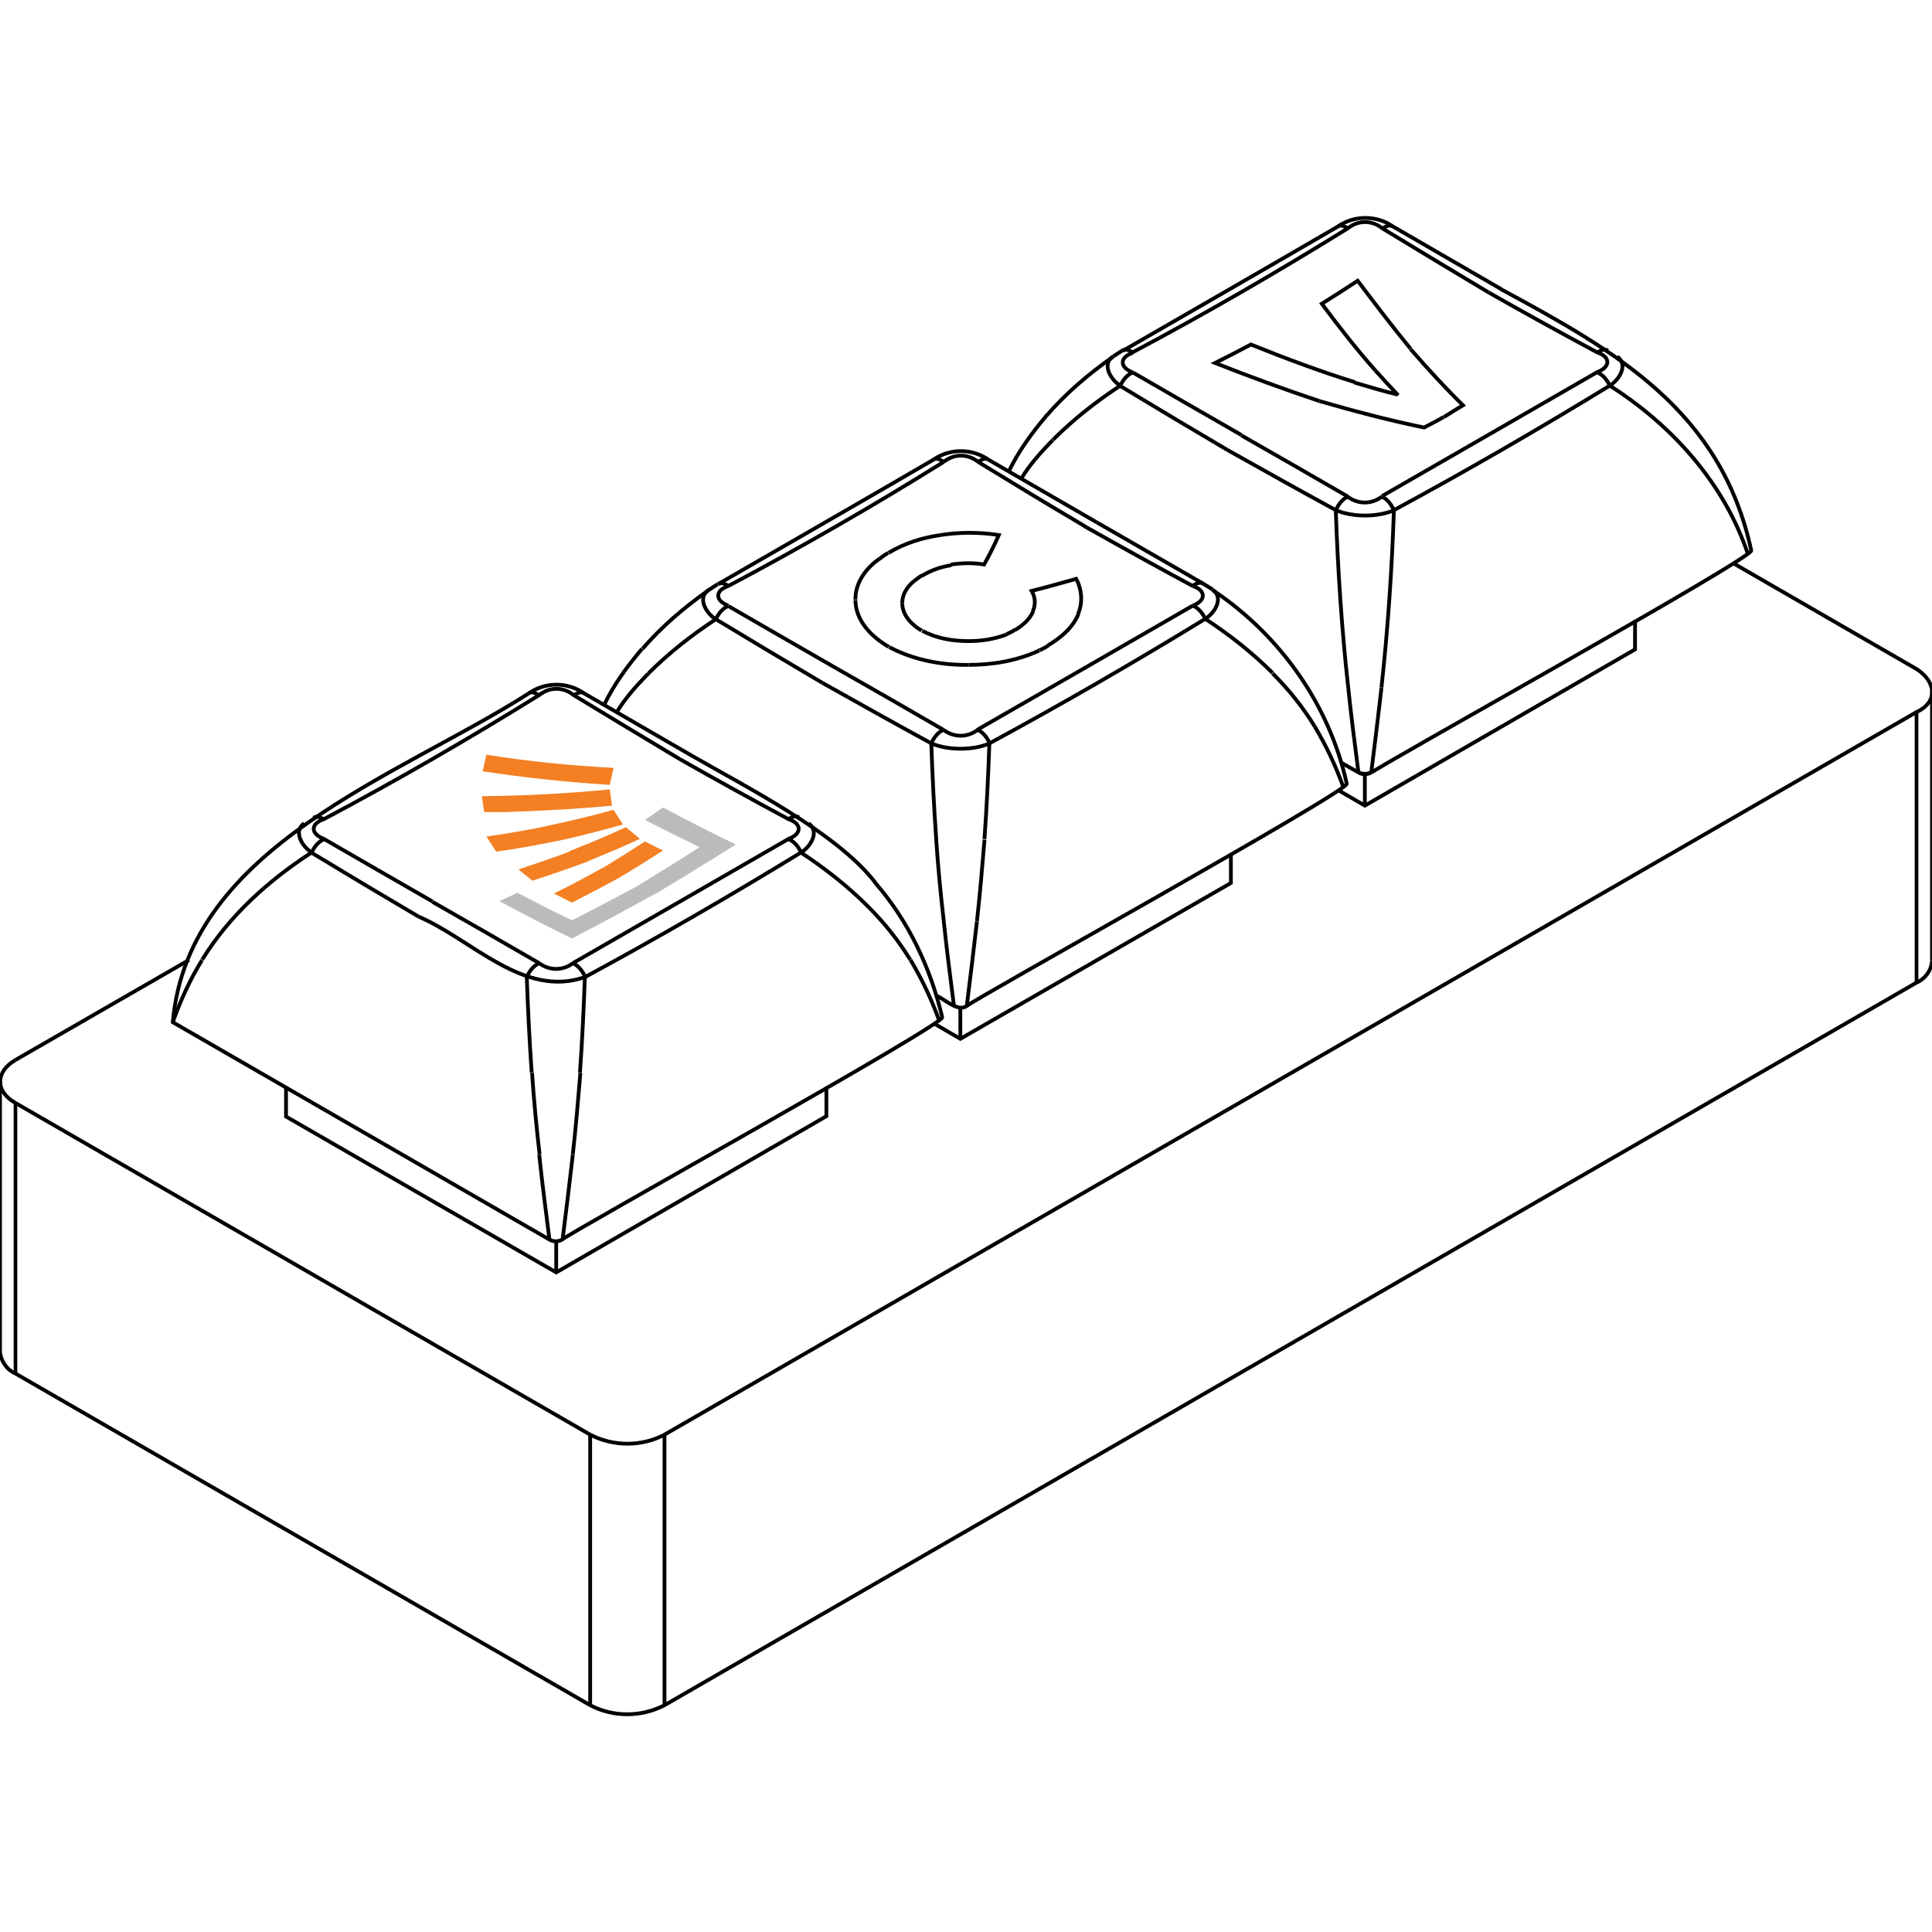 <?xml version="1.0" encoding="utf-8"?>
<!-- Generator: Adobe Illustrator 26.0.3, SVG Export Plug-In . SVG Version: 6.00 Build 0)  -->
<svg version="1.1" id="_x30_" xmlns="http://www.w3.org/2000/svg" xmlns:xlink="http://www.w3.org/1999/xlink" x="0px" y="0px"
	 viewBox="0 0 512 512" style="enable-background:new 0 0 512 512;" xml:space="preserve">
<style type="text/css">
	.st0{fill:none;stroke:#000000;stroke-miterlimit:10;}
	.st1{fill:#BCBBBB;}
	.st2{fill:#F48023;}
	.st3{fill:none;stroke:#000000;stroke-width:1;stroke-miterlimit:10;}
	.st4{fill:none;stroke:#000000;stroke-width:0.955;stroke-miterlimit:10;}
	.st5{fill:none;stroke:#000000;stroke-width:0.97;stroke-miterlimit:10;}
</style>
<g id="SPLINE_00000139990047679164790680000015764252478218823302_">
	<path class="st0" d="M187.8,156.4c-6.4,4.5-12.4,9.6-17.5,15.5"/>
</g>
<g id="SPLINE_00000068652969468164563890000001815010419508825224_">
	<path class="st0" d="M170.1,172c-3.9,4.6-7.4,9.4-10,14.8"/>
</g>
<g id="SPLINE_00000153690358051947899170000012448087122999850628_">
	<path class="st0" d="M261.9,121.8c-4.3-3-10.2-3-14.5,0"/>
</g>
<g id="SPLINE_00000014626908369631735990000005068728941760407201_">
	<path class="st0" d="M294.9,94.6c-6.4,4.5-12.4,9.6-17.5,15.5"/>
</g>
<g id="SPLINE_00000011031352779393376950000011591483214818918323_">
	<path class="st0" d="M277.3,110.2c-3.9,4.6-7.4,9.4-10,14.8"/>
</g>
<g id="SPLINE_00000019637420967110757590000009634381594778191018_">
	<path class="st0" d="M149.1,328.4c0.9-7.1,1.8-14.6,2.7-22.4"/>
</g>
<g id="SPLINE_00000142175437072486745340000000189609147179886986_">
	<path class="st0" d="M151.8,305.9c0.8-7.1,1.4-14.3,2-21.5"/>
</g>
<g id="SPLINE_00000055688405105084884480000014124469367649230466_">
	<path class="st0" d="M153.7,284.4c0-0.1,0-0.1,0-0.2"/>
</g>
<g id="SPLINE_00000001638316776271914430000014744981604351575451_">
	<path class="st0" d="M153.7,284.2c0.6-8.5,1-17,1.3-25.3"/>
</g>
<g id="SPLINE_00000013884793043244085160000014853783482910748803_">
	<path class="st0" d="M139.6,258.9c0.3,8.3,0.7,16.8,1.3,25.3"/>
</g>
<g id="SPLINE_00000179623905716502070950000001024665311158549397_">
	<path class="st0" d="M141,284.4c0.5,7.4,1.2,14.6,2,21.5"/>
</g>
<g id="SPLINE_00000065785433594487776400000017707587752602481838_">
	<path class="st0" d="M142.9,306c0.8,7.8,1.8,15.2,2.7,22.4"/>
</g>
<g id="SPLINE_00000057146643908764838800000003406705637348948662_">
	<path class="st0" d="M155.1,258.9c-0.7-1.5-1.7-2.9-3.2-3.6"/>
</g>
<g id="SPLINE_00000099652226964535181810000000489622964253447812_">
	<path class="st0" d="M139.6,258.9c0.7-1.5,1.7-2.9,3.2-3.6"/>
</g>
<g id="SPLINE_00000081629917794119097360000006870770295206656670_">
	<path class="st0" d="M53.5,254.5c-3.2,5.2-5.7,10.7-7.7,16.4"/>
</g>
<g id="SPLINE_00000003086298792444611990000003340270156974321049_">
	<path class="st0" d="M82.6,225.9c-11.4,7.4-21.8,16.7-29,28.4"/>
</g>
<g id="SPLINE_00000163767187371757061790000017003186321040092826_">
	<path class="st0" d="M110.9,242.9c-9.5-5.6-18.9-11.2-28.3-16.9"/>
</g>
<g id="SPLINE_00000081626799399288275590000000983036849396962198_">
	<path class="st0" d="M241.2,254.3c-3-4.9-6.7-9.6-11.1-14l-0.1-0.1c-5.4-5.4-11.4-10.1-17.8-14.3"/>
</g>
<g id="SPLINE_00000038410448601784765130000015934213405444870808_">
	<path class="st0" d="M249,270.8c-2-5.7-4.6-11.2-7.7-16.4"/>
</g>
<g id="SPLINE_00000116226824071803686640000010176752575587989637_">
	<path class="st0" d="M82.6,225.9c0.7-1.5,1.8-2.9,3.3-3.5"/>
</g>
<g id="SPLINE_00000142861838706288586660000001828047032572761528_">
	<path class="st0" d="M212.3,225.9c-0.7-1.5-1.8-2.9-3.3-3.5"/>
</g>
<g id="SPLINE_00000128451076462949119160000014249327068381507747_">
	<path class="st0" d="M180.2,201.2c9.5,5.4,19.1,10.7,28.8,15.9c3.6,1.2,3.5,3.9,0,5.2c-19.1,11-38.1,22-57.1,32.9
		c-2.7,2.1-6.3,2.1-9.1,0c-9.3-5.4-18.7-10.8-28.2-16.2"/>
</g>
<g id="SPLINE_00000044178195380074170460000014781522121888443327_">
	<g>
		<path class="st1" d="M173.9,236.7c-7.4,4.1-14.8,8.1-22.3,12c-6.4-3.1-12.8-6.4-19.3-9.9c1.6-0.7,3.2-1.4,4.8-2.2
			c4.8,2.5,9.7,5,14.5,7.3c5.8-3,11.6-6,17.5-9.2l0.1-0.1c5.4-3.3,10.8-6.6,16.2-10.1c-4.8-2.3-9.6-4.7-14.5-7.2
			c1.6-1.1,3.2-2.2,4.8-3.3c6.4,3.4,12.9,6.7,19.3,9.8c-7,4.4-14,8.7-21,12.9L173.9,236.7z"/>
	</g>
</g>
<g id="SPLINE_00000064355440194987885460000012126751871008303531_">
	<g>
		<path class="st2" d="M159.6,230.1c3.8-2.3,7.5-4.6,11.3-7.1c1.6,0.8,3.2,1.6,4.8,2.4c-3.8,2.4-7.5,4.8-11.3,7l-0.1,0.1
			c-4.2,2.3-8.4,4.5-12.7,6.7c-1.6-0.8-3.2-1.6-4.8-2.4c4.2-2.1,8.4-4.3,12.7-6.7L159.6,230.1z"/>
	</g>
</g>
<g id="SPLINE_00000001639763683652517590000014647219682109390482_">
	<g>
		<path class="st2" d="M151,225.5c5-1.9,9.9-4,14.9-6.3c1.2,1.1,2.5,2.1,3.7,3.1c-4.5,2.1-9.1,4-13.7,5.9l-0.1,0.1
			c-4.9,1.8-9.8,3.5-14.7,5.1c-1.2-1-2.5-2-3.7-3c4.5-1.5,9-3,13.5-4.7L151,225.5z"/>
	</g>
</g>
<path class="st2" d="M128.9,200c-0.3,1.5-0.7,3-1,4.4c11.2,1.7,22.4,2.9,33.7,3.6c0.3-1.5,0.7-3,1-4.5
	C151.4,202.9,140.1,201.8,128.9,200z"/>
<g id="SPLINE_00000008858001547112073710000010199961397690047143_">
	<path class="st0" d="M180.2,201.2c-9.4-5.6-18.8-11.3-28.2-17c-2.7-2.2-6.4-2.2-9.1,0c-18.7,11.6-37.7,22.6-57.1,32.9
		c-3.6,1.2-3.5,3.9,0,5.2c9.7,5.6,19.2,11.1,28.8,16.6"/>
</g>
<g id="SPLINE_00000026126432574151247940000000628679433295980416_">
	<g>
		<path class="st2" d="M141.1,219.7c7.2-1.5,14.4-3.1,21.5-5.1c0.8,1.3,1.7,2.6,2.5,3.9c-5.4,1.5-10.7,2.9-16.1,4.1l-2.5,0.5
			c-5,1-10,1.9-15,2.6c-0.9-1.3-1.7-2.7-2.6-4c4-0.6,8-1.2,12-2L141.1,219.7z"/>
	</g>
</g>
<g id="SPLINE_00000024695843206216571890000008443368784073724085_">
	<g>
		<path class="st2" d="M133.8,215.2c-1.8,0-3.7,0-5.5,0c-0.2-1.4-0.4-2.8-0.6-4.2c11.3-0.1,22.6-0.7,33.9-1.8
			c0.2,1.5,0.4,2.9,0.6,4.3c-9.4,0.9-18.8,1.4-28.2,1.7L133.8,215.2z"/>
	</g>
</g>
<g id="SPLINE_00000107564600226520310780000013638242393313142458_">
	<path class="st0" d="M256.2,266.6c0.9-7.1,1.8-14.6,2.7-22.4"/>
</g>
<g id="SPLINE_00000081610107771749747410000011683847200501928629_">
	<path class="st0" d="M258.9,244.1c0.8-7.1,1.4-14.3,2-21.5"/>
</g>
<g id="SPLINE_00000054249663253685202730000009295310454729268365_">
	<path class="st0" d="M260.9,222.5c0-0.1,0-0.1,0-0.2"/>
</g>
<g id="SPLINE_00000156568664393960450200000002608809136458329502_">
	<path class="st0" d="M260.9,222.3c0.6-8.5,1-17,1.3-25.3"/>
</g>
<g id="SPLINE_00000041269505881054942850000004778355994675684995_">
	<path class="st0" d="M246.8,197c0.3,8.3,0.7,16.8,1.3,25.3l0,0.2c0.5,7.4,1.2,14.6,2,21.5l0,0.1c0.8,7.8,1.8,15.2,2.7,22.4"/>
</g>
<g id="SPLINE_00000024003079867312784480000009253898075632830856_">
	<path class="st0" d="M218,181c9.6,5.4,19.1,10.7,28.8,16"/>
</g>
<g id="SPLINE_00000168799260924532179020000001779853903520452498_">
	<path class="st0" d="M246.8,197c4.5,1.9,11,1.9,15.5,0"/>
</g>
<g id="SPLINE_00000050648862161798679580000007168248763910699918_">
	<path class="st0" d="M259.1,193.4c-2.7,2.1-6.3,2.1-9.1,0"/>
</g>
<g id="SPLINE_00000013178362478234790600000005471750301989555612_">
	<path class="st0" d="M262.3,197c-0.7-1.5-1.7-2.9-3.2-3.6"/>
</g>
<g id="SPLINE_00000156557910949685009070000016536996326026686905_">
	<path class="st0" d="M246.8,197c0.7-1.5,1.7-2.9,3.2-3.6"/>
</g>
<g id="SPLINE_00000020373194931982831360000008418747718239561099_">
	<path class="st0" d="M275.5,172.3c0,0-0.1,0-0.1,0.1"/>
</g>
<g id="SPLINE_00000080205788335965705310000012196450387063691706_">
	<path class="st0" d="M275.4,172.4c-5.8,2.7-12.3,3.8-18.7,3.8"/>
</g>
<g id="SPLINE_00000129168251423429373530000003159107574347667360_">
	<path class="st0" d="M250,193.4c-9.3-5.4-18.7-10.8-28.2-16.2"/>
</g>
<g id="SPLINE_00000109746275951675373170000004318082625167458459_">
	<path class="st0" d="M256.7,176.2c-7.2,0.1-14.6-1.3-21-4.7"/>
</g>
<g id="SPLINE_00000037654185114566489140000003653246834880716987_">
	<path class="st0" d="M189.7,164.1c-6.4,4.2-12.4,8.9-17.8,14.3"/>
</g>
<g id="SPLINE_00000044144570981549981020000003086097653559027889_">
	<path class="st0" d="M218,181c-9.5-5.6-18.9-11.2-28.3-16.9"/>
</g>
<g id="SPLINE_00000023262297216460696540000014955792295575804289_">
	<path class="st0" d="M337.2,178.3c-5.4-5.4-11.4-10.1-17.8-14.3"/>
</g>
<g id="SPLINE_00000111873783531274596710000010207592936505227678_">
	<path class="st0" d="M337.3,178.4c0,0-0.1-0.1-0.1-0.1"/>
</g>
<g id="SPLINE_00000177483855849909071850000001514423513248359084_">
	<path class="st0" d="M348.4,192.5c-3-4.9-6.7-9.6-11.1-14"/>
</g>
<g id="SPLINE_00000127042151861389145150000015034048953197030587_">
	<path class="st0" d="M356.1,208.9c-2-5.7-4.6-11.2-7.7-16.4"/>
</g>
<g id="SPLINE_00000160894729384927429400000017937644970096434333_">
	<path class="st0" d="M319.4,164c-18.8,11.5-37.8,22.5-57.2,33"/>
</g>
<g id="SPLINE_00000057839851840694608660000009003433495854937264_">
	<path class="st0" d="M244.5,167.2c3.7,2,8,2.7,12.2,2.7c3.3,0,6.7-0.5,9.9-1.7"/>
</g>
<g id="SPLINE_00000154413178501959588360000010874986977371019965_">
	<path class="st0" d="M189.7,164.1c0.7-1.5,1.8-2.9,3.3-3.5"/>
</g>
<g id="SPLINE_00000001640449522503706710000008385147376103335567_">
	<path class="st0" d="M193,160.6c9.7,5.6,19.2,11.1,28.8,16.6"/>
</g>
<g id="SPLINE_00000147903483988568961580000012199031084076835483_">
	<path class="st0" d="M316.1,160.5c-19.1,11-38.1,22-57.1,32.9"/>
</g>
<g id="SPLINE_00000085937060426700200160000002248841361220661672_">
	<path class="st0" d="M319.4,164c-0.7-1.5-1.8-2.9-3.3-3.5"/>
</g>
<g id="SPLINE_00000090986403436679880440000011812707481017955244_">
	<path class="st0" d="M235.5,171.4c-4.5-2.6-8.8-6.9-8.8-12.4"/>
</g>
<g id="SPLINE_00000123406014981977157900000015211569114763509888_">
	<path class="st0" d="M235.7,171.5c-0.1,0-0.1-0.1-0.2-0.1"/>
</g>
<g id="SPLINE_00000180332980815187999720000000581613171385267612_">
	<path class="st0" d="M193,155.3c-3.6,1.2-3.5,3.9,0,5.2"/>
</g>
<g id="SPLINE_00000048460598902858515130000017168578338228331403_">
	<path class="st0" d="M226.7,158.9c-0.1-4.5,2.9-8.5,6.5-10.9"/>
</g>
<g id="SPLINE_00000059993740855731242740000001418899581825225638_">
	<path class="st0" d="M285.8,162.7c-1.5,3.7-4.7,6.3-8,8.3"/>
</g>
<g id="SPLINE_00000052803101507717778860000008952423785536986273_">
	<path class="st0" d="M273.7,162c0.8-1.8,0.7-3.7-0.3-5.4c4-1,7.9-2.1,11.8-3.2c1.5,2.8,1.8,6.3,0.5,9.3"/>
</g>
<g id="SPLINE_00000163066835069663371070000000864746260016793508_">
	<path class="st0" d="M269.1,166.9c2-1.2,3.8-2.8,4.7-4.9"/>
</g>
<g id="SPLINE_00000152942534530062282910000016343050680171202214_">
	<path class="st0" d="M266.7,168.1c0.9-0.4,1.7-0.8,2.4-1.3"/>
</g>
<g id="SPLINE_00000000926151107973388250000014287812422693781128_">
	<path class="st0" d="M316.1,155.3c-9.7-5.2-19.2-10.5-28.8-15.9"/>
</g>
<g id="SPLINE_00000053545414852931402430000013485085816102391440_">
	<path class="st0" d="M316.1,160.5c3.5-1.3,3.6-4,0-5.2"/>
</g>
<g id="SPLINE_00000094579578820888575180000007319553875777784496_">
	<path class="st0" d="M277.9,171c-0.7,0.5-1.5,0.9-2.3,1.3"/>
</g>
<g id="SPLINE_00000180338718024526805410000011898718373420251327_">
	<path class="st0" d="M266.5,168.2c0,0,0.1,0,0.1-0.1"/>
</g>
<g id="SPLINE_00000166656186554008870390000015456766453978395298_">
	<path class="st0" d="M242.1,154.1c-1.7,1.4-3,3.4-3,5.7"/>
</g>
<g id="SPLINE_00000049915715260209243100000001723826170562561188_">
	<path class="st0" d="M239.1,159.8c0,3.2,2.5,5.8,5.1,7.3"/>
</g>
<g id="SPLINE_00000060742420948177782280000017829526618523361675_">
	<path class="st0" d="M244.3,167.1c0.1,0,0.1,0.1,0.2,0.1"/>
</g>
<g id="SPLINE_00000008136301527645154650000001063416000854807179_">
	<path class="st0" d="M242.2,154C242.2,154,242.1,154.1,242.2,154"/>
</g>
<g id="SPLINE_00000113314989468572174130000018320194585211488640_">
	<path class="st0" d="M250.1,122.4C231.5,134,212.4,145,193,155.3"/>
</g>
<g id="SPLINE_00000048491710513392393190000003930941424389928121_">
	<path class="st0" d="M250.1,122.4c2.7-2.2,6.4-2.2,9.1,0"/>
</g>
<g id="SPLINE_00000014599745783604632390000013048239295426282644_">
	<path class="st0" d="M259.2,122.4c9.3,5.7,18.7,11.4,28.2,17"/>
</g>
<g id="SPLINE_00000076593663400962187350000012378755619216899229_">
	<path class="st0" d="M244.3,152.5c-0.8,0.5-1.4,1-2.1,1.5"/>
</g>
<g id="SPLINE_00000178923340308303233940000012667803783224620198_">
	<path class="st0" d="M252.1,149.8c-2.8,0.4-5.5,1.4-7.8,2.8"/>
</g>
<g id="SPLINE_00000127766217024688418770000011436496547644787890_">
	<path class="st0" d="M249.2,141.8c5.1-0.8,10.4-0.8,15.5,0c-1.2,2.7-2.5,5.3-3.9,7.8c-2.9-0.5-5.9-0.4-8.8,0"/>
</g>
<g id="SPLINE_00000057115060184968557080000003647992482738880952_">
	<path class="st0" d="M235.5,146.5c4.1-2.5,8.9-4,13.7-4.7"/>
</g>
<g id="SPLINE_00000129192120905289511900000000840298298547074996_">
	<path class="st0" d="M233.3,147.9c0.7-0.5,1.4-1,2.1-1.4"/>
</g>
<g id="SPLINE_00000117675624620707190620000006471860861897068421_">
	<path class="st0" d="M363.4,204.7c0.9-7.1,1.8-14.6,2.7-22.4"/>
</g>
<g id="SPLINE_00000010285953928428480840000007954591185313552014_">
	<path class="st0" d="M366.1,182.2c1.7-15.4,2.8-31.6,3.3-47.1"/>
</g>
<g id="SPLINE_00000052080718297733154670000004922739722797841550_">
	<path class="st0" d="M354,135.2c0.5,15.3,1.6,31.9,3.3,47.1"/>
</g>
<g id="SPLINE_00000100381348834913033910000005683524267917032112_">
	<path class="st0" d="M357.3,182.3c0.8,7.8,1.8,15.2,2.7,22.4"/>
</g>
<g id="SPLINE_00000044147334717641798180000004386918361902085026_">
	<path class="st0" d="M325.2,119.2c9.6,5.4,19.1,10.7,28.8,16"/>
</g>
<g id="SPLINE_00000138534468548652813850000010131360265073473153_">
	<path class="st0" d="M233.2,148c0,0,0.1,0,0.1-0.1"/>
</g>
<g id="SPLINE_00000168086556944518898360000001105158325359277442_">
	<path class="st0" d="M354,135.2c4.5,1.9,11,1.9,15.5,0"/>
</g>
<g id="SPLINE_00000179638491411180430920000005061153160343046565_">
	<path class="st0" d="M363.4,204.7c-1,0.5-2.4,0.5-3.4,0"/>
</g>
<g id="SPLINE_00000058559455890987045400000014317042940010716351_">
	<path class="st0" d="M366.2,131.6c-2.7,2.1-6.3,2.1-9.1,0"/>
</g>
<g id="SPLINE_00000023981506126377088450000016392831214765051558_">
	<path class="st0" d="M369.4,135.2c-0.7-1.5-1.7-2.9-3.2-3.6"/>
</g>
<g id="SPLINE_00000030463437514849439250000009924313291639626113_">
	<path class="st0" d="M354,135.2c0.7-1.5,1.7-2.9,3.2-3.6"/>
</g>
<g id="SPLINE_00000122701669049353694480000006912179487232541072_">
	<path class="st0" d="M357.2,131.6c-9.3-5.4-18.7-10.8-28.2-16.2"/>
</g>
<g id="SPLINE_00000077288579660261719890000017607025988625780144_">
	<path class="st0" d="M382.6,110.5c-1.7,1-3.5,1.9-5.2,2.8c-9.2-1.9-18.4-4.3-27.7-7"/>
</g>
<g id="SPLINE_00000140694518890387904100000002718206367045622190_">
	<path class="st0" d="M360,204.7c1,0.6,2.4,0.6,3.4,0"/>
</g>
<g id="SPLINE_00000155830973472488330660000004978832512807994254_">
	<path class="st0" d="M296.9,102.2c-6.4,4.2-12.4,8.9-17.8,14.3"/>
</g>
<g id="SPLINE_00000046322654131017247800000015652236431982280601_">
	<path class="st0" d="M325.2,119.2c-9.5-5.6-18.9-11.2-28.3-16.9"/>
</g>
<g id="SPLINE_00000134216821255725049870000004343063537973694114_">
	<path class="st0" d="M463.3,147.1c-6.2-18.8-20-34.3-36.7-44.9"/>
</g>
<g id="SPLINE_00000013170515602730913510000001055431018555023495_">
	<path class="st0" d="M426.6,102.2c-18.8,11.5-37.8,22.5-57.2,33"/>
</g>
<g id="SPLINE_00000075140854957012496930000003485542070413672378_">
	<path class="st0" d="M296.9,102.2c0.7-1.5,1.8-2.9,3.3-3.5"/>
</g>
<g id="SPLINE_00000011737297781933095590000018094365120269430172_">
	<path class="st0" d="M300.2,98.7c9.7,5.6,19.2,11.1,28.8,16.6"/>
</g>
<g id="SPLINE_00000038404715771140313470000004445818701423022259_">
	<path class="st0" d="M426.6,102.2c-0.7-1.5-1.8-2.9-3.3-3.5"/>
</g>
<g id="SPLINE_00000023976033096228632840000015257403384229083524_">
	<path class="st0" d="M300.2,93.5c-3.6,1.2-3.5,3.9,0,5.2"/>
</g>
<g id="SPLINE_00000075844566167110831060000011995461845149131192_">
	<path class="st0" d="M349.7,106.3c-9.3-3.1-18.5-6.5-27.7-10.1c3.2-1.6,6.3-3.2,9.5-4.9c9.2,3.7,18.3,7.1,27.6,10"/>
</g>
<g id="SPLINE_00000022554981326404417830000005096857386621546405_">
	<path class="st0" d="M394.5,77.5c9.5,5.4,19.1,10.7,28.8,15.9c3.6,1.2,3.5,3.9,0,5.2c-19.1,11-38.1,22-57.1,32.9"/>
</g>
<g id="SPLINE_00000097475931425017187620000008103162729407615364_">
	<path class="st0" d="M373.8,92.5c4.7,5.4,9.3,10.4,13.9,14.9c-1.7,1-3.4,2.1-5,3.1"/>
</g>
<g id="SPLINE_00000170959612926335373310000001214307299702526625_">
	<path class="st0" d="M359,101.4c3.7,1.1,7.4,2.2,11.1,3.1l0.1-0.1c-1.9-2-3.8-4.1-5.7-6.2"/>
</g>
<g id="SPLINE_00000111882227543552656820000012123573642039679909_">
	<path class="st0" d="M394.5,77.5c-9.4-5.6-18.8-11.3-28.2-17c-2.7-2.2-6.4-2.2-9.1,0c-18.7,11.6-37.7,22.6-57.1,32.9"/>
</g>
<g id="SPLINE_00000154418453364706090340000008011440230175024036_">
	<path class="st0" d="M364.5,98.2c-4.8-5.4-9.5-11.4-14.2-17.7c3.2-2,6.3-4,9.5-6.1c4.6,6.1,9.3,12.3,14,18"/>
</g>
<g id="SPLINE_00000069370520535700493380000001876434423198591924_">
	<path class="st0" d="M82.6,225.9c-2.5-1.5-5-5.6-2-7.7"/>
</g>
<g id="SPLINE_00000009578697117590363530000010551106049498271397_">
	<path class="st0" d="M214.3,218.2c3,2.2,0.5,6.2-2,7.7c-18.8,11.5-37.8,22.5-57.2,33c-16.3,5.8-30.1-10-44.2-16"/>
</g>
<g id="SPLINE_00000044163662407618500700000007585346365964148627_">
	<path class="st0" d="M83.1,216.7c0.9-0.6,2,0,2.8,0.5"/>
</g>
<g id="SPLINE_00000163039877117359101160000012730479812261221255_">
	<path class="st0" d="M211.7,216.6c-0.9-0.6-2,0-2.8,0.5"/>
</g>
<g id="SPLINE_00000064328455192533789670000017875890396782555289_">
	<path class="st0" d="M140.2,183.7c0.8-0.6,1.9,0.1,2.7,0.6"/>
</g>
<g id="SPLINE_00000096028173300597047320000013487928766907069887_">
	<path class="st0" d="M154.7,183.7c-0.8-0.6-1.9,0.1-2.7,0.6"/>
</g>
<g id="SPLINE_00000116927524737011526170000013019005534195780535_">
	<path class="st0" d="M171.8,178.5c-3.2,3.3-6.1,6.5-8.4,10.3"/>
</g>
<g id="SPLINE_00000119835990651118904520000004795176471963081632_">
	<path class="st0" d="M189.7,164.1c-2.5-1.5-5-5.6-2-7.7"/>
</g>
<g id="SPLINE_00000059270338863583730390000008827879666334298556_">
	<path class="st0" d="M321.4,156.3c3,2.2,0.5,6.2-2,7.7"/>
</g>
<g id="SPLINE_00000031181074083729504250000010323288050023770253_">
	<path class="st0" d="M190.3,154.8c0.9-0.6,2,0,2.8,0.5"/>
</g>
<g id="SPLINE_00000079446957897236891670000015001907011096780676_">
	<path class="st0" d="M318.9,154.7c-0.9-0.6-2,0-2.8,0.5"/>
</g>
<g id="SPLINE_00000146473163624262859540000014554305632345507223_">
	<path class="st0" d="M247.4,121.8c0.8-0.6,1.9,0.1,2.7,0.6"/>
</g>
<g id="SPLINE_00000164491286505905234810000009910684159758149566_">
	<path class="st0" d="M261.9,121.8c-0.8-0.6-1.9,0.1-2.7,0.6"/>
</g>
<g id="SPLINE_00000031209562806254736980000006578500596134025090_">
	<path class="st0" d="M279,116.6c-3.2,3.3-6.1,6.5-8.4,10.3"/>
</g>
<g id="SPLINE_00000121265169401538784300000016688106881050708103_">
	<path class="st0" d="M296.9,102.2c-2.5-1.5-5-5.6-2-7.7"/>
</g>
<g id="SPLINE_00000106138975881420321380000007906385988996079025_">
	<path class="st0" d="M428.6,94.5c3,2.2,0.5,6.2-2,7.7"/>
</g>
<g id="SPLINE_00000074412465395120485490000016049384578505216411_">
	<path class="st0" d="M297.4,92.9c0.9-0.6,2,0,2.8,0.5"/>
</g>
<g id="SPLINE_00000040575734685056395430000008572650353031360394_">
	<path class="st0" d="M426.1,92.9c-0.9-0.6-2,0-2.8,0.5"/>
</g>
<g id="SPLINE_00000127023886600143581230000005836402845974227860_">
	<path class="st0" d="M354.6,60c0.8-0.6,1.9,0.1,2.7,0.6"/>
</g>
<g id="SPLINE_00000062166412177270736640000017461235637892885924_">
	<path class="st0" d="M369,60c-0.8-0.6-1.9,0.1-2.7,0.6"/>
</g>
<g id="LINE_00000018196909967690445600000011749419044026525605_">
	<line class="st0" x1="190.2" y1="154.8" x2="187.9" y2="156.3"/>
</g>
<g id="LINE_00000109001826698295337130000003641476971529634467_">
	<line class="st0" x1="321.3" y1="156.2" x2="318.9" y2="154.7"/>
</g>
<g id="LINE_00000052811589023481807430000016147756683682568104_">
	<line class="st0" x1="318.9" y1="154.7" x2="290.6" y2="138.4"/>
</g>
<g id="LINE_00000091700067890619125550000014494386565986881206_">
	<line class="st0" x1="170.2" y1="171.9" x2="170.1" y2="172.1"/>
</g>
<g id="LINE_00000087376199370985932290000012670711027839836607_">
	<path class="st0" d="M247.4,121.8c-14.2,8.3-42.9,24.8-57.1,33"/>
</g>
<g id="LINE_00000112616385082035047570000015031917672860595134_">
	<line class="st0" x1="290.6" y1="138.4" x2="261.9" y2="121.8"/>
</g>
<g id="LINE_00000145032577903217566720000008187916037418399644_">
	<line class="st0" x1="297.4" y1="92.9" x2="295.1" y2="94.4"/>
</g>
<g id="LINE_00000026126078887953167260000017720466295928633516_">
	<line class="st0" x1="277.4" y1="110" x2="277.2" y2="110.2"/>
</g>
<g id="LINE_00000072981440045728451850000009449363043563069627_">
	<path class="st0" d="M397.8,76.6l-28.7-16.6l0,0c-4.3-3-10.2-3-14.5,0l0,0c-14.2,8.3-42.9,24.8-57.1,33"/>
</g>
<g id="LINE_00000121280149345734451430000010674837245176143264_">
	<line class="st0" x1="512" y1="254.7" x2="512" y2="183"/>
</g>
<g id="LINE_00000024696623159147930650000009955948501938462903_">
	<line class="st0" x1="151.8" y1="306" x2="151.8" y2="305.9"/>
</g>
<g id="LINE_00000039850052052194832480000014327699843570957497_">
	<line class="st0" x1="141" y1="284.2" x2="141" y2="284.4"/>
</g>
<g id="LINE_00000090269918278550187340000014299159164806110341_">
	<line class="st0" x1="142.9" y1="305.9" x2="142.9" y2="306"/>
</g>
<g id="LINE_00000104687412711106015700000002405542068150587272_">
	<path class="st0" d="M183.4,200.3l-28.7-16.6l0,0c-4.3-3-10.2-3-14.5,0l0,0c-34.1,21.9-90.4,40.4-94.4,87.2l99.8,57.6
		c1,0.6,2.4,0.6,3.4,0c0.8-1.2,101.2-56.9,100.7-58.9l0,0c-3.1-13.1-8.9-25.5-17.8-35.7l-0.1-0.2
		C221.6,220.6,197.6,208.5,183.4,200.3"/>
</g>
<g id="LINE_00000183962359711138520290000009345146107817468033_">
	<line class="st0" x1="50.1" y1="254.4" x2="4.1" y2="280.9"/>
</g>
<g id="LINE_00000018917001580851477020000007583367620918976154_">
	<line class="st3" x1="156.4" y1="380.2" x2="156.4" y2="451.9"/>
</g>
<g id="LINE_00000144320253046295887620000003655347395852996763_">
	<line class="st3" x1="176.1" y1="451.9" x2="176.1" y2="380.2"/>
</g>
<g id="LINE_00000159437278658220205980000004644303160621760140_">
	<line class="st4" x1="4.1" y1="364" x2="4.1" y2="292.3"/>
</g>
<g id="LINE_00000169553785688329924690000008221526459097363333_">
	<line class="st5" x1="507.9" y1="188.7" x2="507.9" y2="260.4"/>
</g>
<g id="LINE_00000157987826415957191320000010284872828072995769_">
	<line class="st0" x1="147.4" y1="328.9" x2="147.4" y2="337.2"/>
</g>
<g id="LINE_00000181807509019217025890000015864352353149411486_">
	<polyline class="st0" points="219,288.1 219,295.8 147.4,337.2 75.8,295.9 75.8,288.1 	"/>
</g>
<g id="LINE_00000065761839015682403200000003082451620197984394_">
	<line class="st0" x1="53.6" y1="254.4" x2="53.5" y2="254.5"/>
</g>
<g id="LINE_00000128480340685282282670000006419310387620476302_">
	<line class="st0" x1="241.3" y1="254.4" x2="241.2" y2="254.3"/>
</g>
<g id="LINE_00000125563343484913810260000002087698180666939021_">
	<path class="st0" d="M80.6,218.2"/>
</g>
<g id="LINE_00000071553758910658093680000010687589350492643773_">
	<line class="st0" x1="258.9" y1="244.2" x2="258.9" y2="244.1"/>
</g>
<g id="LINE_00000076593595307865575560000010070634480491544204_">
	<path class="st0" d="M248.2,263.9c2.1,0.8,5.6,4.4,8,2.7c0.8-1.2,101.2-56.9,100.7-58.9l0,0c-4.6-21-17.7-39.4-35.5-51.3"/>
</g>
<g id="LINE_00000052823645087646728300000011483072588596171956_">
	<line class="st0" x1="254.5" y1="267.1" x2="254.5" y2="275.3"/>
</g>
<g id="LINE_00000129190217150096452370000013784111762966732726_">
	<polyline class="st0" points="326.2,226.2 326.2,234 254.5,275.3 247.8,271.4 	"/>
</g>
<g id="LINE_00000051358739425837216070000012231596542390078875_">
	<line class="st0" x1="172" y1="178.4" x2="171.8" y2="178.5"/>
</g>
<g id="LINE_00000001631482450820369870000015865451453115791038_">
	<line class="st0" x1="348.4" y1="192.5" x2="348.4" y2="192.5"/>
</g>
<g id="LINE_00000008866675936529582220000013824688510668760707_">
	<line class="st0" x1="187.7" y1="156.4" x2="188" y2="156.2"/>
</g>
<g id="LINE_00000034774227189518905080000011405818579757266326_">
	<line class="st0" x1="321.2" y1="156.2" x2="321.4" y2="156.3"/>
</g>
<g id="LINE_00000173839348079067646700000010331577648012126082_">
	<line class="st0" x1="366.1" y1="182.3" x2="366.1" y2="182.2"/>
</g>
<g id="LINE_00000058570853628564566420000005014280709639326901_">
	<line class="st0" x1="357.3" y1="182.2" x2="357.3" y2="182.3"/>
</g>
<g id="LINE_00000088848088990998822830000008457234496128127115_">
	<line class="st0" x1="355.4" y1="202.1" x2="360" y2="204.7"/>
</g>
<g id="LINE_00000111155323774814981710000002938148393496911259_">
	<line class="st0" x1="382.7" y1="110.5" x2="382.6" y2="110.5"/>
</g>
<g id="LINE_00000163761930455339309250000011517642241962672555_">
	<line class="st0" x1="361.7" y1="205.2" x2="361.7" y2="213.4"/>
</g>
<g id="LINE_00000146459922890150942950000005159522898195871897_">
	<polyline class="st0" points="433.3,164.4 433.3,172.1 361.7,213.5 355,209.6 	"/>
</g>
<g id="LINE_00000000197812171585151180000007437859074949673899_">
	<line class="st0" x1="279.1" y1="116.5" x2="279" y2="116.6"/>
</g>
<g id="LINE_00000022558884803400385520000003371962565869589660_">
	<line class="st0" x1="294.9" y1="94.5" x2="295.2" y2="94.4"/>
</g>
<g id="LINE_00000157267100268870770940000014664420724514993309_">
	<path class="st0" d="M397.7,76.6c30.7,16.6,58.4,32.2,66.4,69.3l0,0c0.5,2-99.9,57.7-100.7,58.9"/>
</g>
<g id="ARC_00000049180106572238605780000004896695781882775210_">
	<path class="st0" d="M4.1,280.9c-5.3,3.1-5.5,8.3,0,11.4c0,0,152.3,87.9,152.3,87.9c6.2,3.2,13.6,3.2,19.7,0
		c0,0,331.8-191.5,331.8-191.5c6-2.8,5-8.2,0-11.4c0,0-48.5-28-48.5-28"/>
</g>
<g id="ARC_00000137121079621451804720000004839406769312070022_">
	<path class="st0" d="M512,254.7c-0.2,2.5-1.8,4.7-4.1,5.7c0,0-331.8,191.5-331.8,191.5c-6.2,3.2-13.6,3.2-19.7,0
		c0,0-152.3-87.9-152.3-87.9c-2.3-1-3.8-3.2-4.1-5.7c0,0,0-71.7,0-71.7"/>
</g>
</svg>
